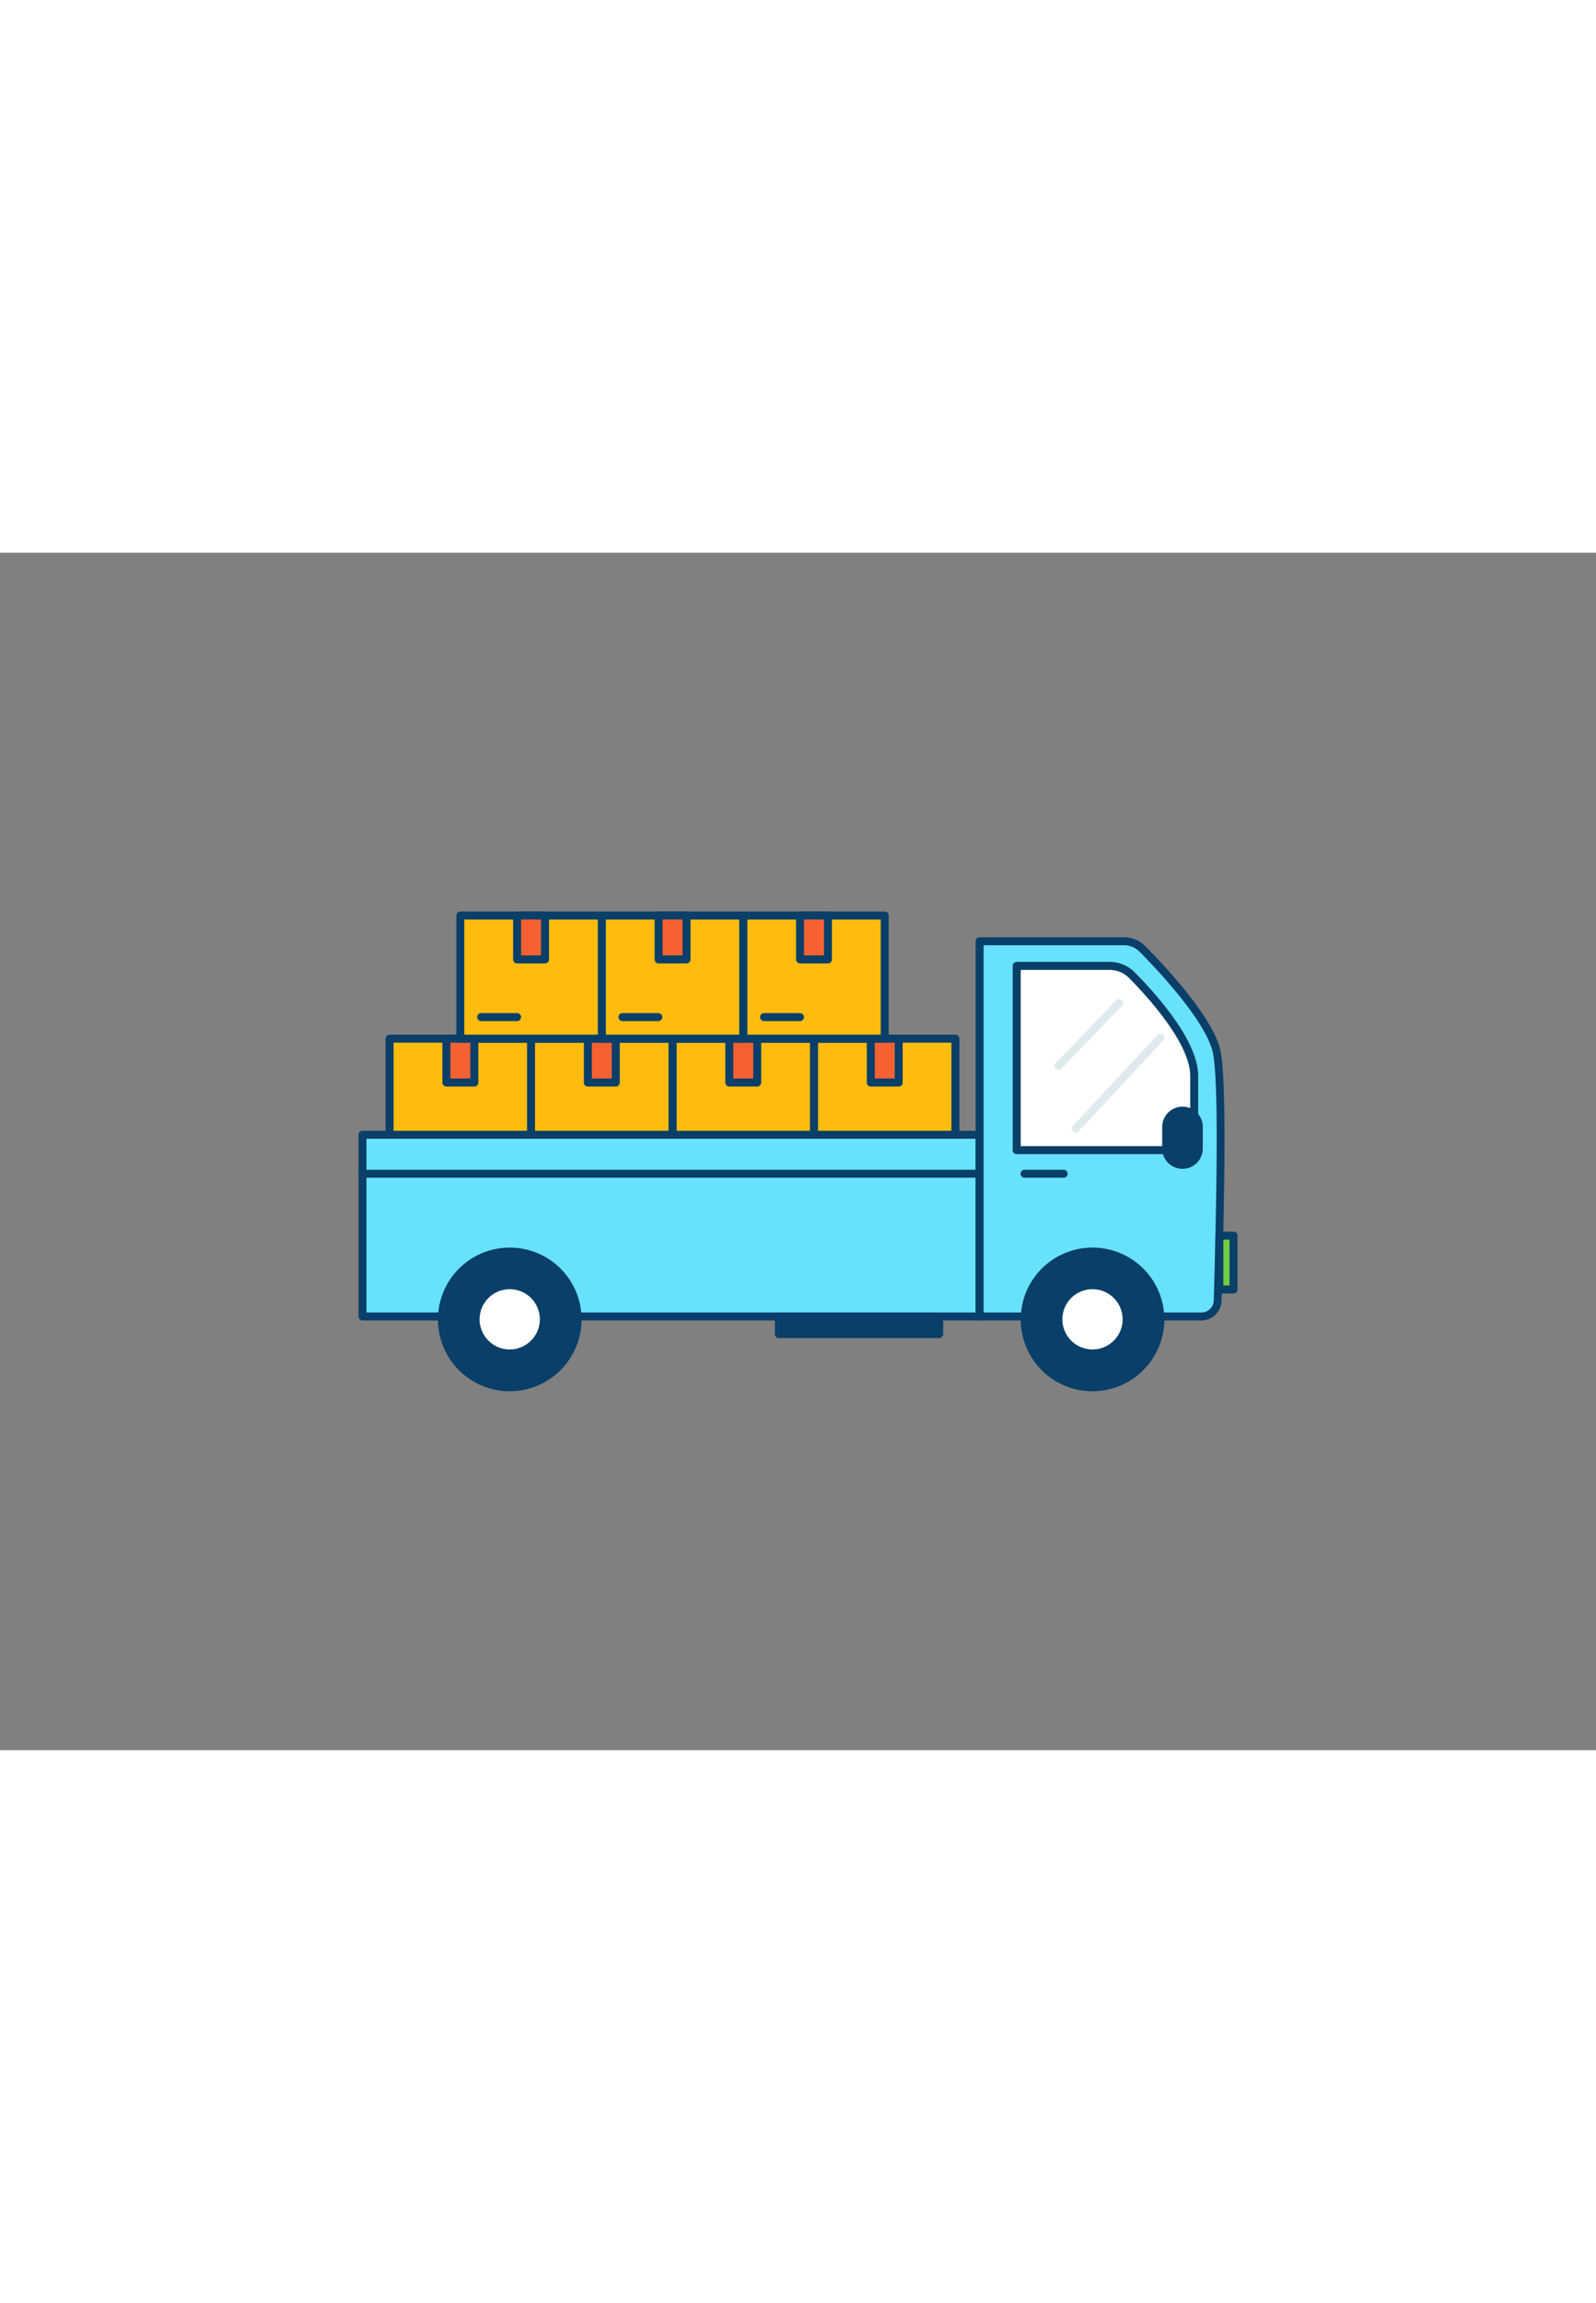 <svg xmlns="http://www.w3.org/2000/svg" viewBox="0 0 400 300" data-imageid="question-a" imageName="Logistics" class="illustrations_image" style="width: 208px;"><rect x="0" y="0" width="400" height="300" fill="#808080" stroke="none"/><g id="_64_logistics_outline" data-name="#64_logistics_outline"><rect x="204" y="121.75" width="35.45" height="30.84" fill="#ffbc0e"/><path d="M239.45,153.59H204a1,1,0,0,1-1-1V121.75a1,1,0,0,1,1-1h35.45a1,1,0,0,1,1,1v30.84A1,1,0,0,1,239.45,153.59Zm-34.45-2h33.45V122.75H205Z" fill="#093f68"/><rect x="218.22" y="121.75" width="7.02" height="10.99" fill="#f56132"/><path d="M225.24,133.74h-7a1,1,0,0,1-1-1v-11a1,1,0,0,1,1-1h7a1,1,0,0,1,1,1v11A1,1,0,0,1,225.24,133.74Zm-6-2h5v-9h-5Z" fill="#093f68"/><path d="M218.22,148.19h-9a1,1,0,1,1,0-2h9a1,1,0,0,1,0,2Z" fill="#093f68"/><rect x="168.55" y="121.75" width="35.45" height="30.84" fill="#ffbc0e"/><path d="M204,153.59H168.55a1,1,0,0,1-1-1V121.75a1,1,0,0,1,1-1H204a1,1,0,0,1,1,1v30.84A1,1,0,0,1,204,153.59Zm-34.45-2H203V122.75H169.55Z" fill="#093f68"/><rect x="182.77" y="121.75" width="7.02" height="10.99" fill="#f56132"/><path d="M189.78,133.74h-7a1,1,0,0,1-1-1v-11a1,1,0,0,1,1-1h7a1,1,0,0,1,1,1v11A1,1,0,0,1,189.78,133.74Zm-6-2h5v-9h-5Z" fill="#093f68"/><path d="M182.76,148.19h-9a1,1,0,0,1,0-2h9a1,1,0,0,1,0,2Z" fill="#093f68"/><rect x="133.09" y="121.75" width="35.45" height="30.84" fill="#ffbc0e"/><path d="M168.55,153.59H133.09a1,1,0,0,1-1-1V121.75a1,1,0,0,1,1-1h35.46a1,1,0,0,1,1,1v30.84A1,1,0,0,1,168.55,153.59Zm-34.46-2h33.46V122.75H134.09Z" fill="#093f68"/><rect x="147.31" y="121.75" width="7.02" height="10.99" fill="#f56132"/><path d="M154.33,133.74h-7a1,1,0,0,1-1-1v-11a1,1,0,0,1,1-1h7a1,1,0,0,1,1,1v11A1,1,0,0,1,154.33,133.74Zm-6-2h5v-9h-5Z" fill="#093f68"/><path d="M147.31,148.19h-9a1,1,0,0,1,0-2h9a1,1,0,0,1,0,2Z" fill="#093f68"/><rect x="97.64" y="121.75" width="35.45" height="30.84" fill="#ffbc0e"/><path d="M133.09,153.59H97.64a1,1,0,0,1-1-1V121.75a1,1,0,0,1,1-1h35.45a1,1,0,0,1,1,1v30.84A1,1,0,0,1,133.09,153.59Zm-34.45-2h33.45V122.75H98.64Z" fill="#093f68"/><rect x="111.86" y="121.75" width="7.02" height="10.99" fill="#f56132"/><path d="M118.88,133.74h-7a1,1,0,0,1-1-1v-11a1,1,0,0,1,1-1h7a1,1,0,0,1,1,1v11A1,1,0,0,1,118.88,133.74Zm-6-2h5v-9h-5Z" fill="#093f68"/><path d="M111.86,148.19h-9a1,1,0,0,1,0-2h9a1,1,0,1,1,0,2Z" fill="#093f68"/><rect x="186.27" y="90.91" width="35.45" height="30.84" fill="#ffbc0e"/><path d="M221.73,122.75H186.27a1,1,0,0,1-1-1V90.91a1,1,0,0,1,1-1h35.46a1,1,0,0,1,1,1v30.84A1,1,0,0,1,221.73,122.75Zm-34.46-2h33.46V91.91H187.27Z" fill="#093f68"/><rect x="200.49" y="90.91" width="7.02" height="10.99" fill="#f56132"/><path d="M207.51,102.9h-7a1,1,0,0,1-1-1v-11a1,1,0,0,1,1-1h7a1,1,0,0,1,1,1v11A1,1,0,0,1,207.51,102.9Zm-6-2h5v-9h-5Z" fill="#093f68"/><path d="M200.49,117.35h-9a1,1,0,0,1,0-2h9a1,1,0,0,1,0,2Z" fill="#093f68"/><rect x="150.82" y="90.91" width="35.45" height="30.84" fill="#ffbc0e"/><path d="M186.27,122.75H150.82a1,1,0,0,1-1-1V90.91a1,1,0,0,1,1-1h35.45a1,1,0,0,1,1,1v30.84A1,1,0,0,1,186.27,122.75Zm-34.45-2h33.45V91.91H151.82Z" fill="#093f68"/><rect x="165.04" y="90.91" width="7.02" height="10.99" fill="#f56132"/><path d="M172.06,102.9h-7a1,1,0,0,1-1-1v-11a1,1,0,0,1,1-1h7a1,1,0,0,1,1,1v11A1,1,0,0,1,172.06,102.9Zm-6-2h5v-9h-5Z" fill="#093f68"/><path d="M165,117.35h-9a1,1,0,0,1,0-2h9a1,1,0,0,1,0,2Z" fill="#093f68"/><rect x="115.37" y="90.91" width="35.45" height="30.84" fill="#ffbc0e"/><path d="M150.82,122.75H115.37a1,1,0,0,1-1-1V90.91a1,1,0,0,1,1-1h35.45a1,1,0,0,1,1,1v30.84A1,1,0,0,1,150.82,122.75Zm-34.45-2h33.45V91.91H116.37Z" fill="#093f68"/><rect x="129.59" y="90.91" width="7.02" height="10.99" fill="#f56132"/><path d="M136.6,102.9h-7a1,1,0,0,1-1-1v-11a1,1,0,0,1,1-1h7a1,1,0,0,1,1,1v11A1,1,0,0,1,136.6,102.9Zm-6-2h5v-9h-5Z" fill="#093f68"/><path d="M129.59,117.35h-9a1,1,0,0,1,0-2h9a1,1,0,0,1,0,2Z" fill="#093f68"/><rect x="90.85" y="145.83" width="154.67" height="45.52" fill="#68e1fd" class="target-color"/><path d="M245.52,192.35H90.85a1,1,0,0,1-1-1V145.83a1,1,0,0,1,1-1H245.52a1,1,0,0,1,1,1v45.52A1,1,0,0,1,245.52,192.35Zm-153.67-2H244.52V146.83H91.85Z" fill="#093f68"/><path d="M301.08,191.35a4.12,4.12,0,0,0,4.12-4c.52-19.39,1.46-54.62-.27-62.44-1.8-8.09-13.82-20.84-18.6-25.66a6.54,6.54,0,0,0-4.62-1.93H245.52v94Z" fill="#68e1fd" class="target-color"/><path d="M301.08,192.35H245.52a1,1,0,0,1-1-1v-94a1,1,0,0,1,1-1h36.19A7.44,7.44,0,0,1,287,98.54c5.06,5.1,17,17.85,18.86,26.15,1.78,8,.82,43.56.3,62.68A5.09,5.09,0,0,1,301.08,192.35Zm-54.56-2h54.56a3.1,3.1,0,0,0,3.12-3c.52-19,1.47-54.46-.25-62.19-1.78-8-14.48-21.29-18.33-25.18a5.5,5.5,0,0,0-3.91-1.63H246.52Z" fill="#093f68"/><rect x="305.61" y="171.09" width="3.54" height="13.51" fill="#70cc40"/><path d="M309.15,185.59h-3.54a1,1,0,0,1-1-1v-13.5a1,1,0,0,1,1-1h3.54a1,1,0,0,1,1,1v13.5A1,1,0,0,1,309.15,185.59Zm-2.54-2h1.54v-11.5h-1.54Z" fill="#093f68"/><path d="M254.81,103.51v46.17H299.3V131.1c0-8.51-10.74-20.33-15.64-25.27a7.78,7.78,0,0,0-5.55-2.32Z" fill="#fff"/><path d="M299.3,150.68H254.81a1,1,0,0,1-1-1V103.51a1,1,0,0,1,1-1h23.3a8.78,8.78,0,0,1,6.26,2.61c5.95,6,15.93,17.37,15.93,26v18.58A1,1,0,0,1,299.3,150.68Zm-43.49-2H298.3V131.1c0-8.19-10.74-19.91-15.35-24.57a6.78,6.78,0,0,0-4.84-2h-22.3Z" fill="#093f68"/><path d="M266.58,156.59h-9.8a1,1,0,1,1,0-2h9.8a1,1,0,0,1,0,2Z" fill="#093f68"/><circle cx="273.82" cy="192.06" r="17.03" fill="#093f68"/><path d="M273.82,210.09a18,18,0,1,1,18-18A18.05,18.05,0,0,1,273.82,210.09Zm0-34.07a16,16,0,1,0,16,16A16.05,16.05,0,0,0,273.82,176Z" fill="#093f68"/><circle cx="273.82" cy="192.06" r="8.54" fill="#fff"/><path d="M273.82,201.6a9.55,9.55,0,1,1,9.54-9.54A9.55,9.55,0,0,1,273.82,201.6Zm0-17.09a7.55,7.55,0,1,0,7.54,7.55A7.56,7.56,0,0,0,273.82,184.51Z" fill="#093f68"/><circle cx="127.76" cy="192.06" r="17.03" fill="#093f68"/><path d="M127.76,210.09a18,18,0,1,1,18-18A18.05,18.05,0,0,1,127.76,210.09Zm0-34.07a16,16,0,1,0,16,16A16.05,16.05,0,0,0,127.76,176Z" fill="#093f68"/><circle cx="127.76" cy="192.06" r="8.54" fill="#fff"/><path d="M127.76,201.6a9.55,9.55,0,1,1,9.54-9.54A9.55,9.55,0,0,1,127.76,201.6Zm0-17.09a7.55,7.55,0,1,0,7.54,7.55A7.56,7.56,0,0,0,127.76,184.51Z" fill="#093f68"/><rect x="195.21" y="191.35" width="40.17" height="4.41" fill="#093f68"/><path d="M235.38,196.76H195.21a1,1,0,0,1-1-1v-4.41a1,1,0,0,1,1-1h40.17a1,1,0,0,1,1,1v4.41A1,1,0,0,1,235.38,196.76Zm-39.17-2h38.17v-2.41H196.21Z" fill="#093f68"/><path d="M245.52,156.59H90.85a1,1,0,0,1,0-2H245.52a1,1,0,0,1,0,2Z" fill="#093f68"/><path d="M265.27,129.58a1,1,0,0,1-.69-.28,1,1,0,0,1,0-1.41l15.19-15.77a1,1,0,0,1,1.44,1.39L266,129.28A1,1,0,0,1,265.27,129.58Z" fill="#dfeaef"/><path d="M269.57,145.33a1,1,0,0,1-.73-1.68l21.28-22.86a1,1,0,1,1,1.46,1.37L270.3,145A1,1,0,0,1,269.57,145.33Z" fill="#dfeaef"/><rect x="292.28" y="139.57" width="8.17" height="13.79" rx="4.08" fill="#093f68"/><path d="M296.37,154.36a5.09,5.09,0,0,1-5.09-5.08v-5.63a5.09,5.09,0,0,1,10.17,0v5.63A5.09,5.09,0,0,1,296.37,154.36Zm0-13.79a3.09,3.09,0,0,0-3.09,3.08v5.63a3.09,3.09,0,0,0,3.08,3.08h0a3.09,3.09,0,0,0,3.08-3.08v-5.63A3.09,3.09,0,0,0,296.37,140.57Z" fill="#093f68"/></g></svg>